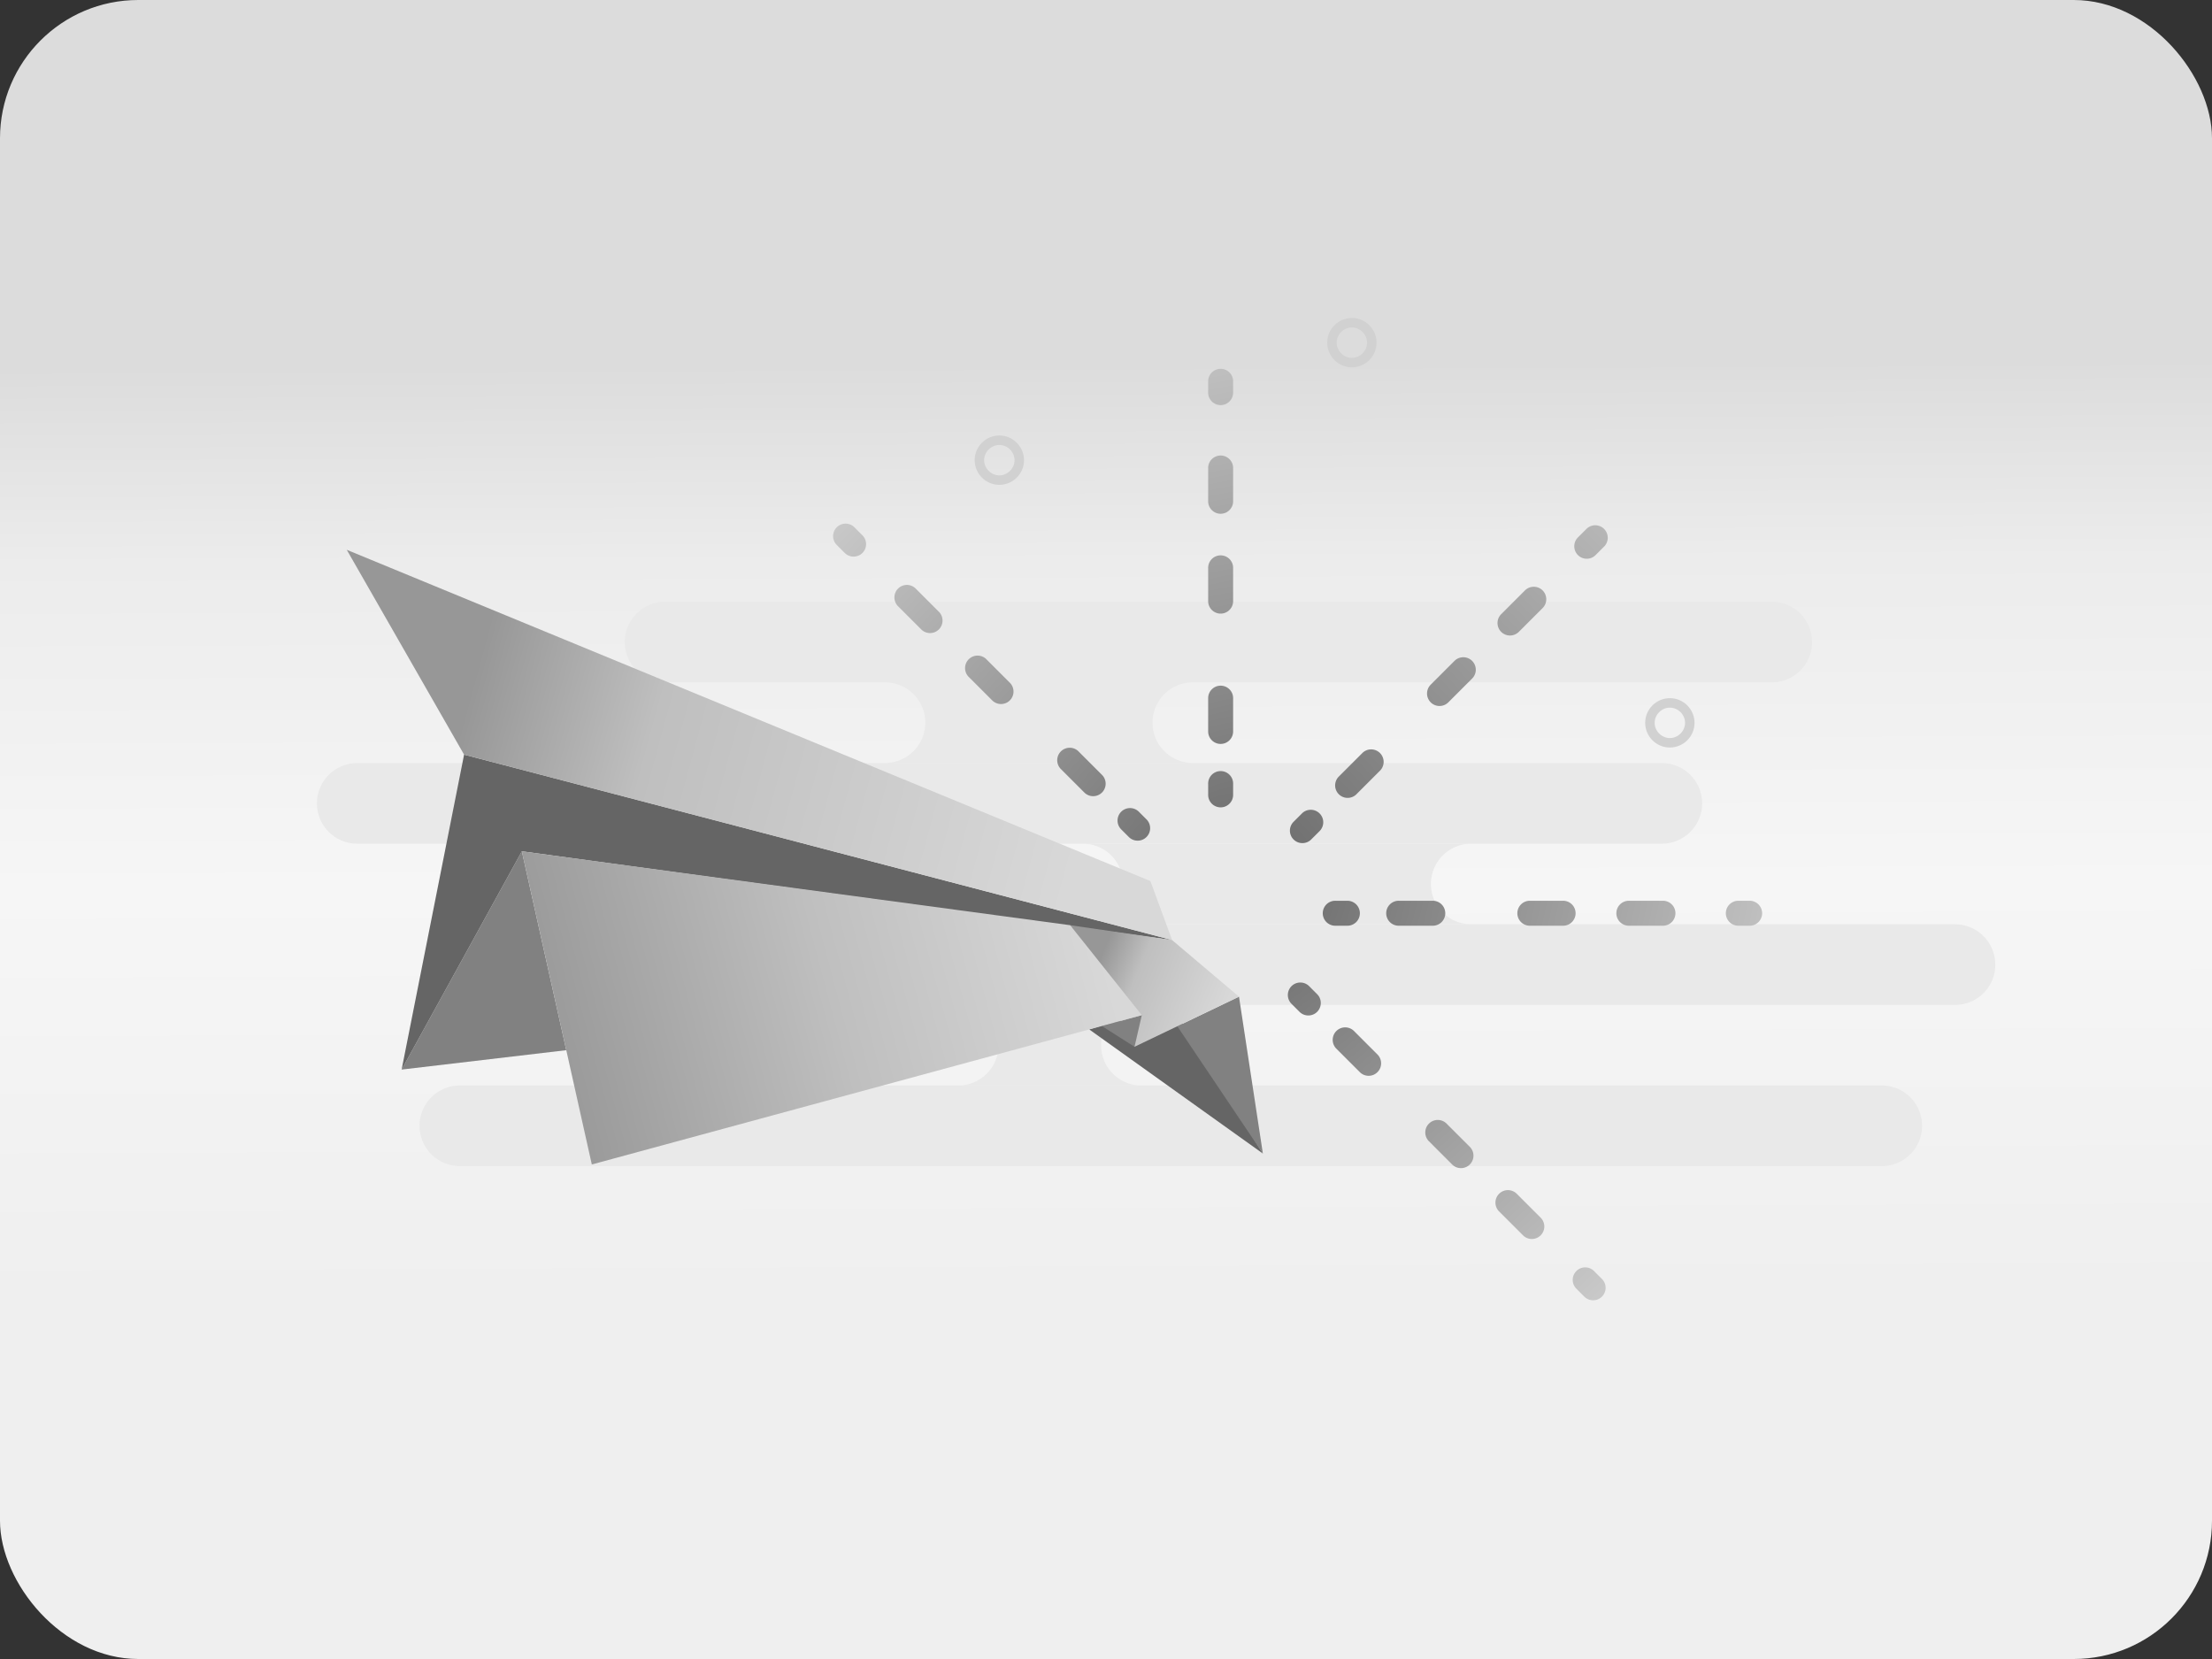 <svg xmlns="http://www.w3.org/2000/svg" xmlns:xlink="http://www.w3.org/1999/xlink" width="320" height="240" viewBox="0 0 320 240">
    <rect x="0" y="0" width="320" height="240" fill="#333333" stroke="none"/>
    <defs>
        <linearGradient id="b" x1="50.293%" x2="50%" y1="78.125%" y2="21.876%">
            <stop offset="0%" stop-color="#EFEFEF"/>
            <stop offset="43.975%" stop-color="#F6F6F6"/>
            <stop offset="78.806%" stop-color="#ECECEC"/>
            <stop offset="100%" stop-color="#DCDCDC"/>
        </linearGradient>
        <rect id="a" width="320" height="240" rx="20"/>
        <linearGradient id="d" x1="92.266%" x2="12.401%" y1="60.045%" y2="45.815%">
            <stop offset="0%" stop-color="#D8D8D8"/>
            <stop offset="70.306%" stop-color="#BFBFBF"/>
            <stop offset="100%" stop-color="#979797"/>
        </linearGradient>
        <linearGradient id="e" x1="92.266%" x2="12.401%" y1="69.828%" y2="41.738%">
            <stop offset="0%" stop-color="#D8D8D8"/>
            <stop offset="70.306%" stop-color="#BFBFBF"/>
            <stop offset="100%" stop-color="#979797"/>
        </linearGradient>
        <linearGradient id="f" x1="95.386%" x2="0%" y1="50.69%" y2="61.048%">
            <stop offset="0%" stop-color="#D8D8D8"/>
            <stop offset="47.584%" stop-color="#BFBFBF"/>
            <stop offset="100%" stop-color="#979797"/>
        </linearGradient>
        <radialGradient id="g" cx="42.929%" cy="56.547%" r="80.43%" fx="42.929%" fy="56.547%" gradientTransform="matrix(.71 -.703 .599 .602 -.214 .527)">
            <stop offset="0%" stop-color="#656565"/>
            <stop offset="100%" stop-color="#D9D9D9"/>
        </radialGradient>
    </defs>
    <g fill="none" fill-rule="evenodd">
        <g>
            <mask id="c" fill="#fff">
                <use xlink:href="#a"/>
            </mask>
            <use fill="url(#b)" fill-rule="nonzero" xlink:href="#a"/>
            <g fill="#D1D1D1" fill-rule="nonzero" mask="url(#c)">
                <path d="M144.57 63c-1.92 0-3.57 1.56-3.57 3.57 0 1.92 1.56 3.57 3.57 3.57 1.92 0 3.57-1.56 3.57-3.57 0-1.92-1.56-3.57-3.57-3.57zm0 5.77c-1.19 0-2.2-1.01-2.2-2.2 0-1.19 1.01-2.2 2.2-2.2 1.19 0 2.2 1.01 2.2 2.2 0 1.19-1.01 2.2-2.2 2.2zM195.57 46c-1.92 0-3.57 1.56-3.57 3.57 0 1.92 1.56 3.57 3.57 3.57 1.92 0 3.57-1.56 3.57-3.57 0-1.92-1.56-3.57-3.57-3.57zm0 5.77c-1.19 0-2.2-1.01-2.2-2.2 0-1.19 1.01-2.2 2.2-2.2 1.19 0 2.2 1.01 2.2 2.2 0 1.19-1.01 2.2-2.2 2.2zM241.57 101c-1.92 0-3.57 1.56-3.57 3.57 0 1.92 1.56 3.57 3.57 3.57 1.92 0 3.57-1.56 3.57-3.57 0-1.92-1.56-3.57-3.57-3.57zm0 5.77c-1.19 0-2.2-1.01-2.2-2.2 0-1.19 1.01-2.2 2.2-2.2 1.19 0 2.2 1.01 2.2 2.2 0 1.19-1.01 2.2-2.2 2.2z"/>
            </g>
        </g>
        <g fill="#E9E9E9" fill-rule="nonzero">
            <path d="M256.311 98.711H96.213a5.828 5.828 0 0 1-5.83-5.83 5.828 5.828 0 0 1 5.83-5.83H256.31a5.828 5.828 0 0 1 5.83 5.83c.02 3.222-2.608 5.83-5.83 5.83zM128.029 110.372h44.532a5.828 5.828 0 0 1-5.83-5.83 5.828 5.828 0 0 1 5.83-5.83h-44.532a5.828 5.828 0 0 1 5.83 5.83 5.828 5.828 0 0 1-5.83 5.83zM240.413 122.051H51.68a5.828 5.828 0 0 1-5.83-5.83 5.828 5.828 0 0 1 5.83-5.83h188.732a5.828 5.828 0 0 1 5.83 5.83c0 3.203-2.608 5.83-5.83 5.83z"/>
            <path d="M156.643 133.711h56.192a5.828 5.828 0 0 1-5.83-5.83 5.828 5.828 0 0 1 5.83-5.83h-56.192a5.828 5.828 0 0 1 5.83 5.83 5.828 5.828 0 0 1-5.83 5.83z"/>
            <path d="M282.835 145.372H86.662a5.828 5.828 0 0 1-5.83-5.83 5.828 5.828 0 0 1 5.83-5.83h196.154a5.828 5.828 0 0 1 5.83 5.83c.019 3.221-2.59 5.83-5.811 5.83z"/>
            <path d="M138.615 157.032h26.504a5.828 5.828 0 0 1-5.83-5.83 5.828 5.828 0 0 1 5.83-5.83h-26.504a5.828 5.828 0 0 1 5.83 5.83c.02 3.222-2.608 5.83-5.83 5.83z"/>
            <path d="M272.23 168.692H66.524a5.828 5.828 0 0 1-5.83-5.83 5.828 5.828 0 0 1 5.83-5.83h205.704a5.828 5.828 0 0 1 5.83 5.83 5.828 5.828 0 0 1-5.83 5.83z"/>
        </g>
        <path fill="#656565" d="M157.57 148.92l25.124 17.958-13.343-21.574z"/>
        <path fill="#818181" d="M58.102 154.729l23.818-2.804-6.428-28.772zM170.317 148.464l12.377 18.414-3.453-22.694z"/>
        <path fill="#656565" d="M67.137 109.17l102.423 26.825-94.068-12.842-17.39 31.576z"/>
        <path fill="url(#d)" d="M21.847 45.31l100.88 32.147-2.687-8.688L6.447 14.828z" transform="rotate(-3 1263.854 -787.524)"/>
        <path fill="url(#e)" d="M140.133 69.408l-15.473 6.447-8.38-18.05 14.613 2.919z" transform="rotate(-3 1587.47 -639.956)"/>
        <path fill="#818181" d="M164.127 151.432l1.052-4.574-5.78 1.57z"/>
        <path fill="url(#f)" d="M46.895 101.581l-7.737-45.773 78.653 14.828 9.67 13.538z" transform="rotate(-3 1343.218 -604.295)"/>
        <path fill="url(#g)" fill-rule="nonzero" d="M147.39 67.051a1.806 1.806 0 0 1-3.61 0v-1.636a1.806 1.806 0 1 1 3.61 0v1.636zm0-9.177a1.806 1.806 0 0 1-3.61 0v-4.815a1.806 1.806 0 1 1 3.61 0v4.815zm0-18.852a1.806 1.806 0 0 1-3.61 0v-4.815a1.806 1.806 0 1 1 3.61 0v4.815zm0-14.445a1.806 1.806 0 0 1-3.61 0v-4.814a1.806 1.806 0 1 1 3.61 0v4.814zm0-15.718a1.806 1.806 0 0 1-3.61 0V7.222a1.806 1.806 0 1 1 3.61 0V8.86zm11.325 64.555a1.806 1.806 0 1 1-2.553-2.554l1.157-1.157a1.806 1.806 0 1 1 2.553 2.554l-1.157 1.157zm6.49-6.49a1.806 1.806 0 0 1-2.554-2.553l3.405-3.405a1.806 1.806 0 1 1 2.553 2.554l-3.405 3.404zm13.33-13.33a1.806 1.806 0 1 1-2.554-2.554l3.405-3.404a1.806 1.806 0 1 1 2.554 2.553l-3.405 3.405zm10.214-10.214a1.806 1.806 0 1 1-2.554-2.553l3.405-3.405a1.806 1.806 0 1 1 2.554 2.554l-3.405 3.404zm11.114-11.115a1.806 1.806 0 1 1-2.553-2.553l1.157-1.157a1.806 1.806 0 1 1 2.553 2.553l-1.157 1.157zM162.224 85.92a1.806 1.806 0 1 1 0-3.61h1.637a1.806 1.806 0 1 1 0 3.61h-1.637zm9.178 0a1.806 1.806 0 1 1 0-3.61h4.814a1.806 1.806 0 1 1 0 3.61h-4.814zm18.852 0a1.806 1.806 0 0 1 0-3.61h4.815a1.806 1.806 0 1 1 0 3.61h-4.815zm14.444 0a1.806 1.806 0 1 1 0-3.61h4.815a1.806 1.806 0 1 1 0 3.61h-4.815zm15.719 0a1.806 1.806 0 0 1 0-3.61h1.636a1.806 1.806 0 1 1 0 3.61h-1.636zm-64.555 11.325a1.806 1.806 0 1 1 2.554-2.553l1.157 1.158a1.806 1.806 0 0 1-2.554 2.553l-1.157-1.158zm6.49 6.49a1.806 1.806 0 1 1 2.553-2.554l3.404 3.405a1.806 1.806 0 0 1-2.553 2.553l-3.405-3.404zm13.33 13.33a1.806 1.806 0 0 1 2.553-2.553l3.405 3.404a1.806 1.806 0 0 1-2.554 2.554l-3.404-3.405zm10.213 10.214a1.806 1.806 0 1 1 2.554-2.553l3.404 3.404a1.806 1.806 0 1 1-2.553 2.554l-3.405-3.405zm11.115 11.114a1.806 1.806 0 0 1 2.554-2.552l1.157 1.157a1.806 1.806 0 1 1-2.554 2.553l-1.157-1.158zM134.883 70.56a1.806 1.806 0 0 1-2.553 2.554l-1.157-1.157a1.806 1.806 0 0 1 2.553-2.554l1.157 1.157zm-6.49-6.49a1.806 1.806 0 1 1-2.553 2.554l-3.404-3.405a1.806 1.806 0 0 1 2.553-2.553l3.405 3.405zm-13.33-13.33a1.806 1.806 0 1 1-2.553 2.554l-3.404-3.405a1.806 1.806 0 0 1 2.553-2.553l3.405 3.404zM104.85 40.527a1.806 1.806 0 0 1-2.554 2.553l-3.404-3.404a1.806 1.806 0 0 1 2.553-2.554l3.405 3.405zM93.735 29.412a1.806 1.806 0 1 1-2.553 2.554l-1.158-1.157a1.806 1.806 0 0 1 2.553-2.554l1.158 1.157z" transform="translate(31 48)"/>
    </g>
</svg>
